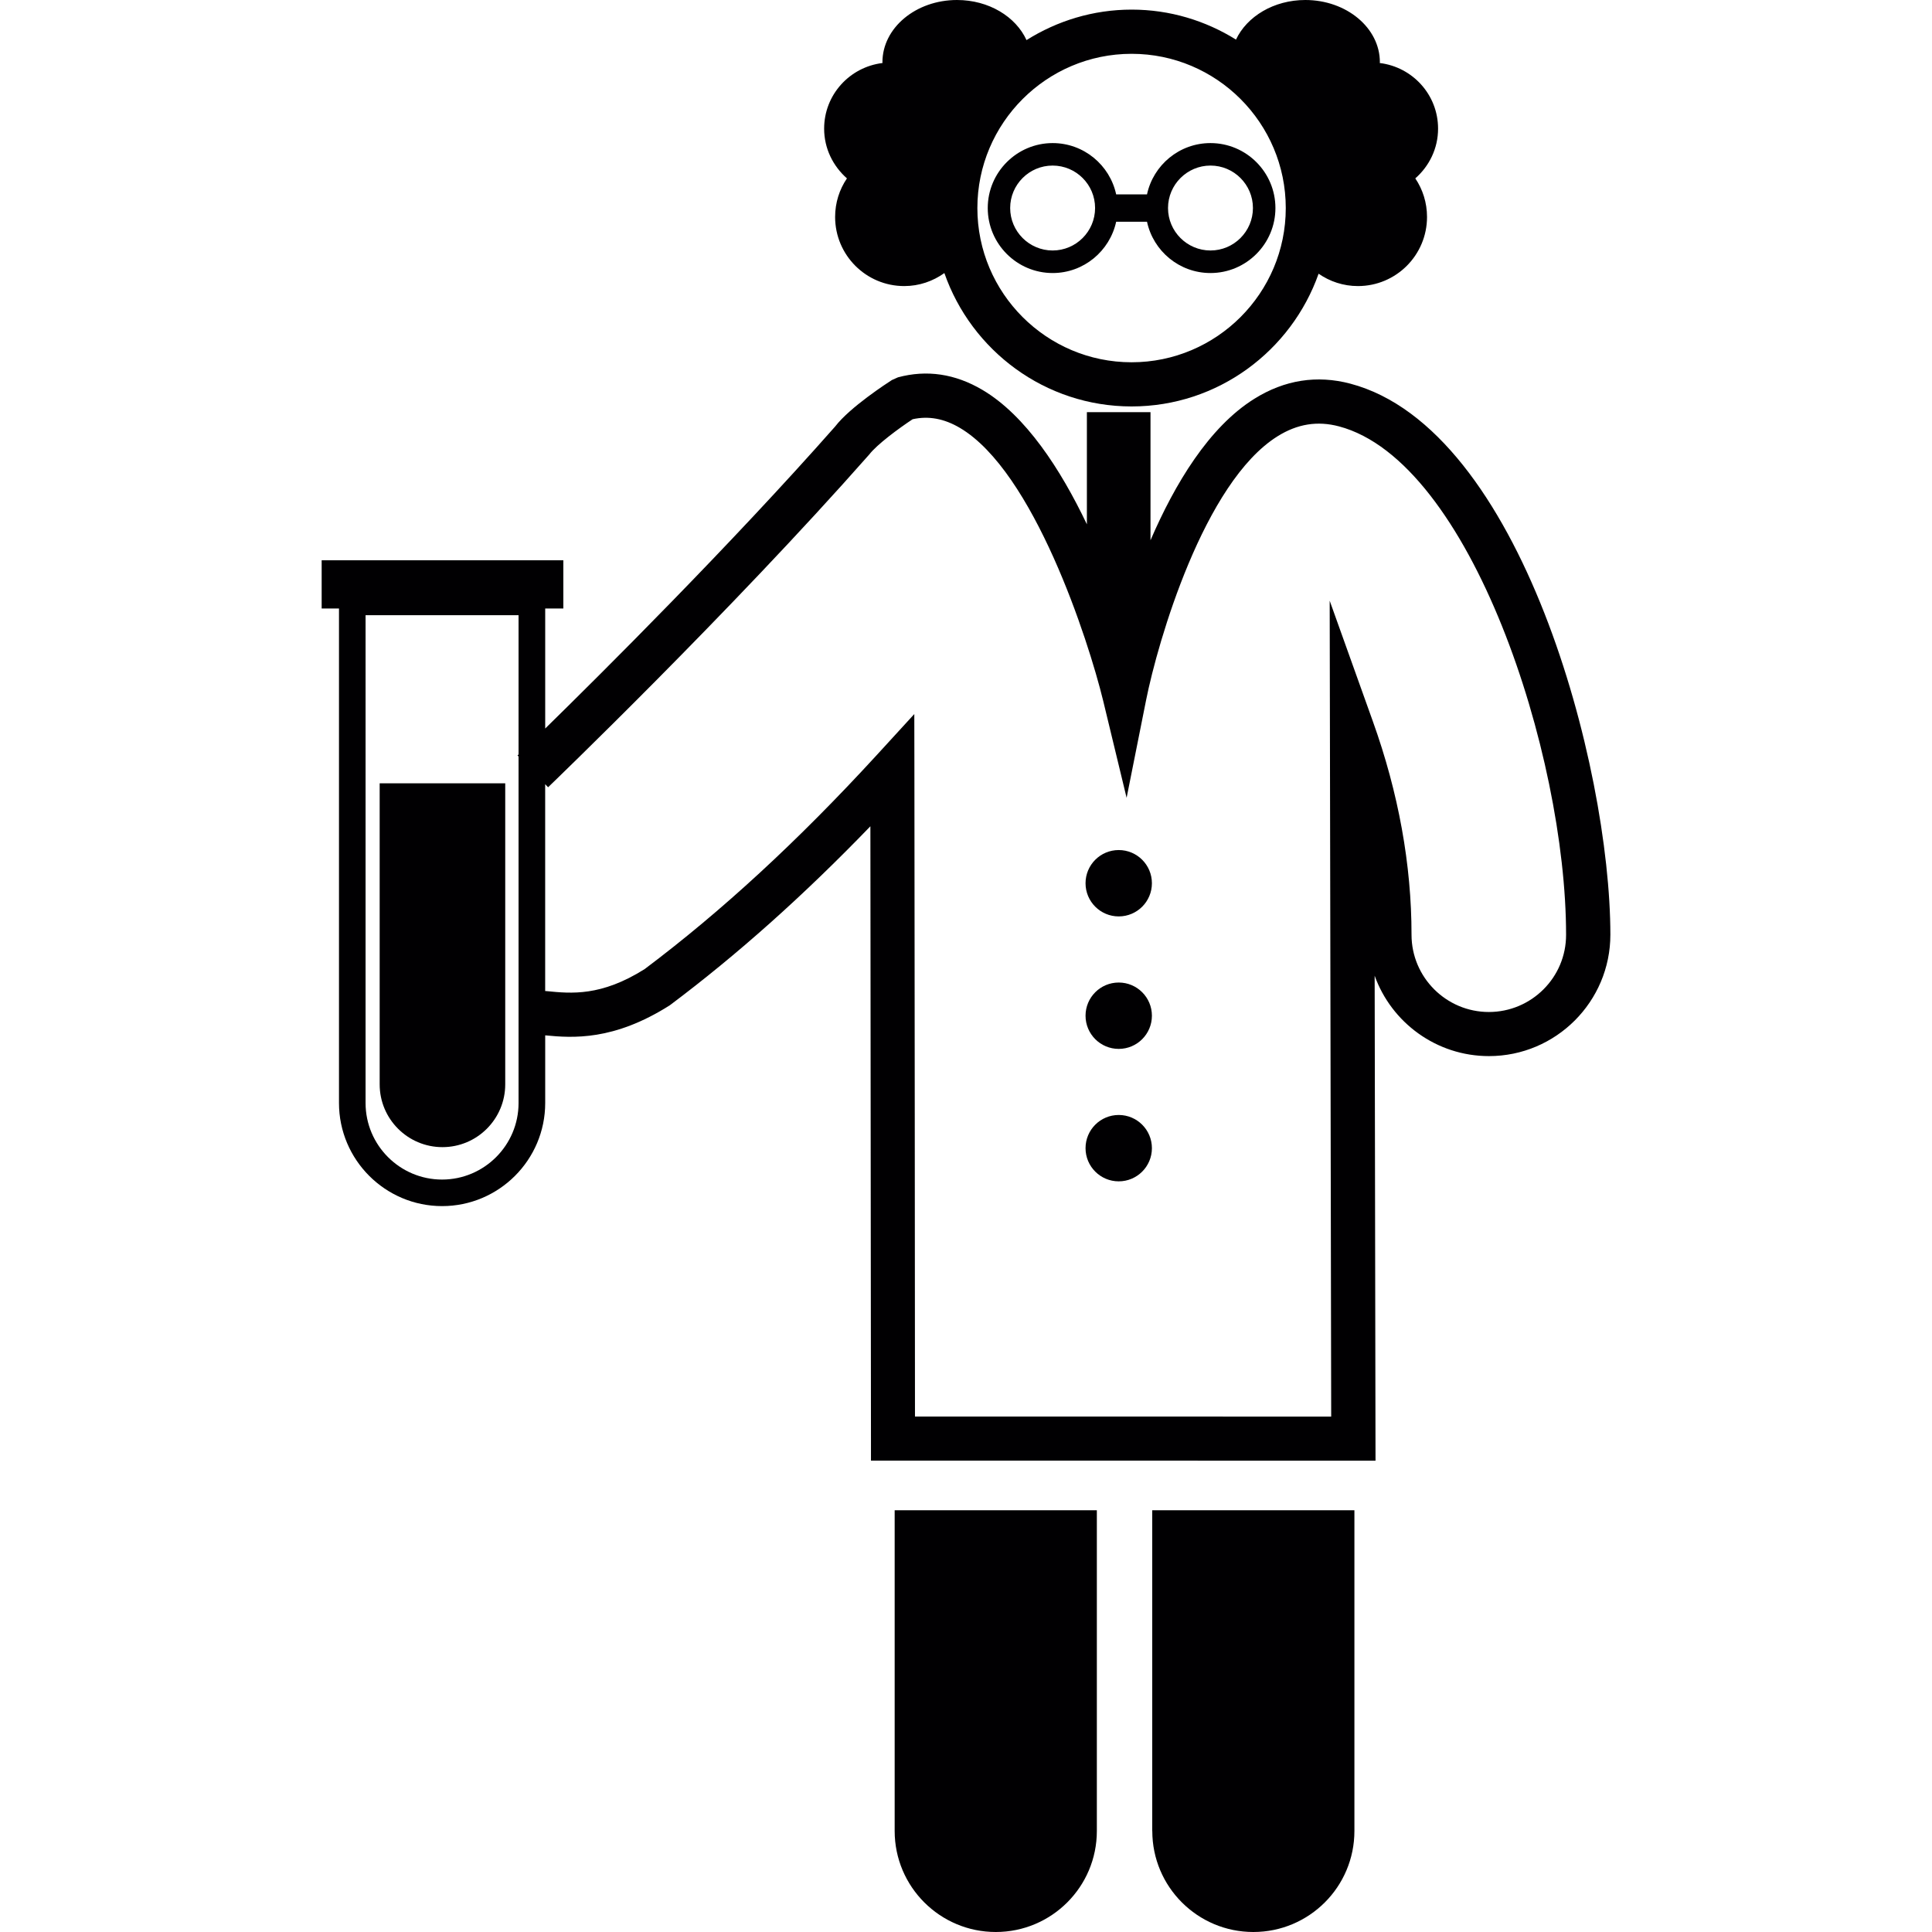 <?xml version="1.0" encoding="iso-8859-1"?>
<!-- Generator: Adobe Illustrator 18.1.1, SVG Export Plug-In . SVG Version: 6.00 Build 0)  -->
<svg version="1.1" id="Capa_1" xmlns="http://www.w3.org/2000/svg" xmlns:xlink="http://www.w3.org/1999/xlink" x="0px" y="0px"
	 viewBox="0 0 60.316 60.316" style="enable-background:new 0 0 60.316 60.316;" xml:space="preserve">
<g>
	<g>
		<path style="fill:#010002;" d="M42.158,11.978c-1.043-0.276-2.053-0.118-2.995,0.47c-1.422,0.884-2.488,2.664-3.245,4.419v-4
			h-1.986v3.502c-0.82-1.72-1.912-3.399-3.26-4.196c-0.852-0.504-1.739-0.636-2.638-0.393l-0.19,0.085
			c-0.132,0.085-1.307,0.844-1.771,1.45c-3.283,3.721-7.318,7.731-9.052,9.429v-3.747h0.566v-1.505h-7.545v1.505h0.541v15.438
			c0,1.774,1.444,3.219,3.219,3.219s3.219-1.444,3.219-3.219v-2.112c0.859,0.084,2.135,0.174,3.888-0.937
			c2.11-1.582,4.171-3.421,6.264-5.59c0.008,6.486,0.018,18.979,0.018,19.115V45.6l15.752,0.002l-0.027-15.141
			c0.525,1.463,1.928,2.51,3.568,2.51c2.091,0,3.791-1.7,3.791-3.791C50.272,23.927,47.486,13.388,42.158,11.978z M16.189,23.553
			c-0.009,0.009-0.03,0.03-0.032,0.031l0.032,0.034v10.819c0,1.315-1.071,2.388-2.388,2.388c-1.316,0-2.388-1.072-2.388-2.389
			V19.207h4.776C16.189,19.207,16.189,23.553,16.189,23.553z M46.481,31.594c-1.33,0-2.414-1.082-2.414-2.412
			c0-2.182-0.404-4.424-1.209-6.667l-1.346-3.761l0.047,25.471l-12.994-0.002c-0.001-3.032-0.011-15.233-0.018-20.164l-0.003-1.767
			l-1.193,1.303c-2.451,2.67-4.829,4.859-7.225,6.659c-1.36,0.858-2.297,0.764-3.052,0.689c-0.02-0.002-0.034-0.001-0.054-0.004
			v-6.457l0.091,0.096c0.056-0.055,5.674-5.453,10.024-10.386c0.243-0.316,0.923-0.818,1.357-1.104
			c0.497-0.11,0.982-0.021,1.477,0.271c2.303,1.361,4.006,6.609,4.471,8.517l0.732,3.031l0.61-3.058
			c0.36-1.803,1.802-6.795,4.106-8.231c0.616-0.384,1.243-0.485,1.914-0.307c4.113,1.089,7.09,10.235,7.09,15.871
			C48.896,30.512,47.812,31.594,46.481,31.594z"/>
		<path style="fill:#010002;" d="M27.931,57.163L27.931,57.163c0.001,1.741,1.414,3.153,3.157,3.153
			c1.742,0,3.155-1.412,3.155-3.153V47.15h-6.312V57.163z"/>
		<path style="fill:#010002;" d="M35.972,57.163h0.002c0,1.741,1.412,3.153,3.155,3.153s3.155-1.412,3.155-3.153V47.15h-6.312
			C35.972,47.15,35.972,57.163,35.972,57.163z"/>
		<path style="fill:#010002;" d="M34.846,6.923h0.963c0.196,0.915,1.01,1.601,1.981,1.601c1.118,0,2.028-0.91,2.028-2.029
			c0-1.118-0.91-2.028-2.028-2.028c-0.972,0-1.785,0.687-1.981,1.601h-0.963c-0.197-0.915-1.012-1.601-1.982-1.601
			c-1.117,0-2.027,0.91-2.027,2.028c0,1.119,0.91,2.029,2.027,2.029C33.834,8.524,34.647,7.837,34.846,6.923z M37.791,5.169
			c0.73,0,1.325,0.594,1.325,1.325S38.521,7.82,37.791,7.82s-1.326-0.594-1.326-1.325S37.061,5.169,37.791,5.169z M31.537,6.494
			c0-0.731,0.595-1.325,1.325-1.325c0.732,0,1.326,0.594,1.326,1.325S33.594,7.82,32.862,7.82
			C32.132,7.82,31.537,7.225,31.537,6.494z"/>
		<path style="fill:#010002;" d="M26.072,6.773c0,1.191,0.965,2.158,2.158,2.158c0.468,0,0.898-0.153,1.253-0.406
			c0.843,2.419,3.142,4.164,5.845,4.164c2.694,0,4.987-1.734,5.838-4.144c0.349,0.242,0.771,0.386,1.228,0.386
			c1.192,0,2.157-0.966,2.157-2.158c0-0.446-0.135-0.861-0.366-1.204c0.434-0.381,0.711-0.932,0.711-1.553
			c0-1.059-0.797-1.924-1.822-2.049c0-0.008,0.005-0.017,0.005-0.024C43.08,0.87,42.035,0,40.751,0
			c-0.984,0-1.824,0.514-2.164,1.236C37.64,0.647,36.526,0.3,35.331,0.3c-1.207,0-2.331,0.353-3.284,0.952
			C31.714,0.521,30.871,0,29.877,0c-1.285,0-2.328,0.87-2.328,1.943c0,0.008,0.003,0.017,0.003,0.024
			c-1.025,0.125-1.823,0.99-1.823,2.049c0,0.621,0.279,1.171,0.712,1.553C26.207,5.913,26.072,6.328,26.072,6.773z M35.328,1.68
			c2.655,0,4.813,2.161,4.813,4.816c0,2.653-2.158,4.814-4.813,4.814s-4.815-2.161-4.815-4.814
			C30.514,3.841,32.674,1.68,35.328,1.68z"/>
		<circle style="fill:#010002;" cx="34.926" cy="27.574" r="1.036"/>
		<circle style="fill:#010002;" cx="34.926" cy="31.71" r="1.036"/>
		<circle style="fill:#010002;" cx="34.926" cy="35.845" r="1.036"/>
		<path style="fill:#010002;" d="M13.813,35.813c1.082,0,1.96-0.878,1.96-1.96v-9.398h-3.92v9.398
			C11.853,34.935,12.731,35.813,13.813,35.813z"/>
	</g>
</g>
<g>
</g>
<g>
</g>
<g>
</g>
<g>
</g>
<g>
</g>
<g>
</g>
<g>
</g>
<g>
</g>
<g>
</g>
<g>
</g>
<g>
</g>
<g>
</g>
<g>
</g>
<g>
</g>
<g>
</g>
</svg>
